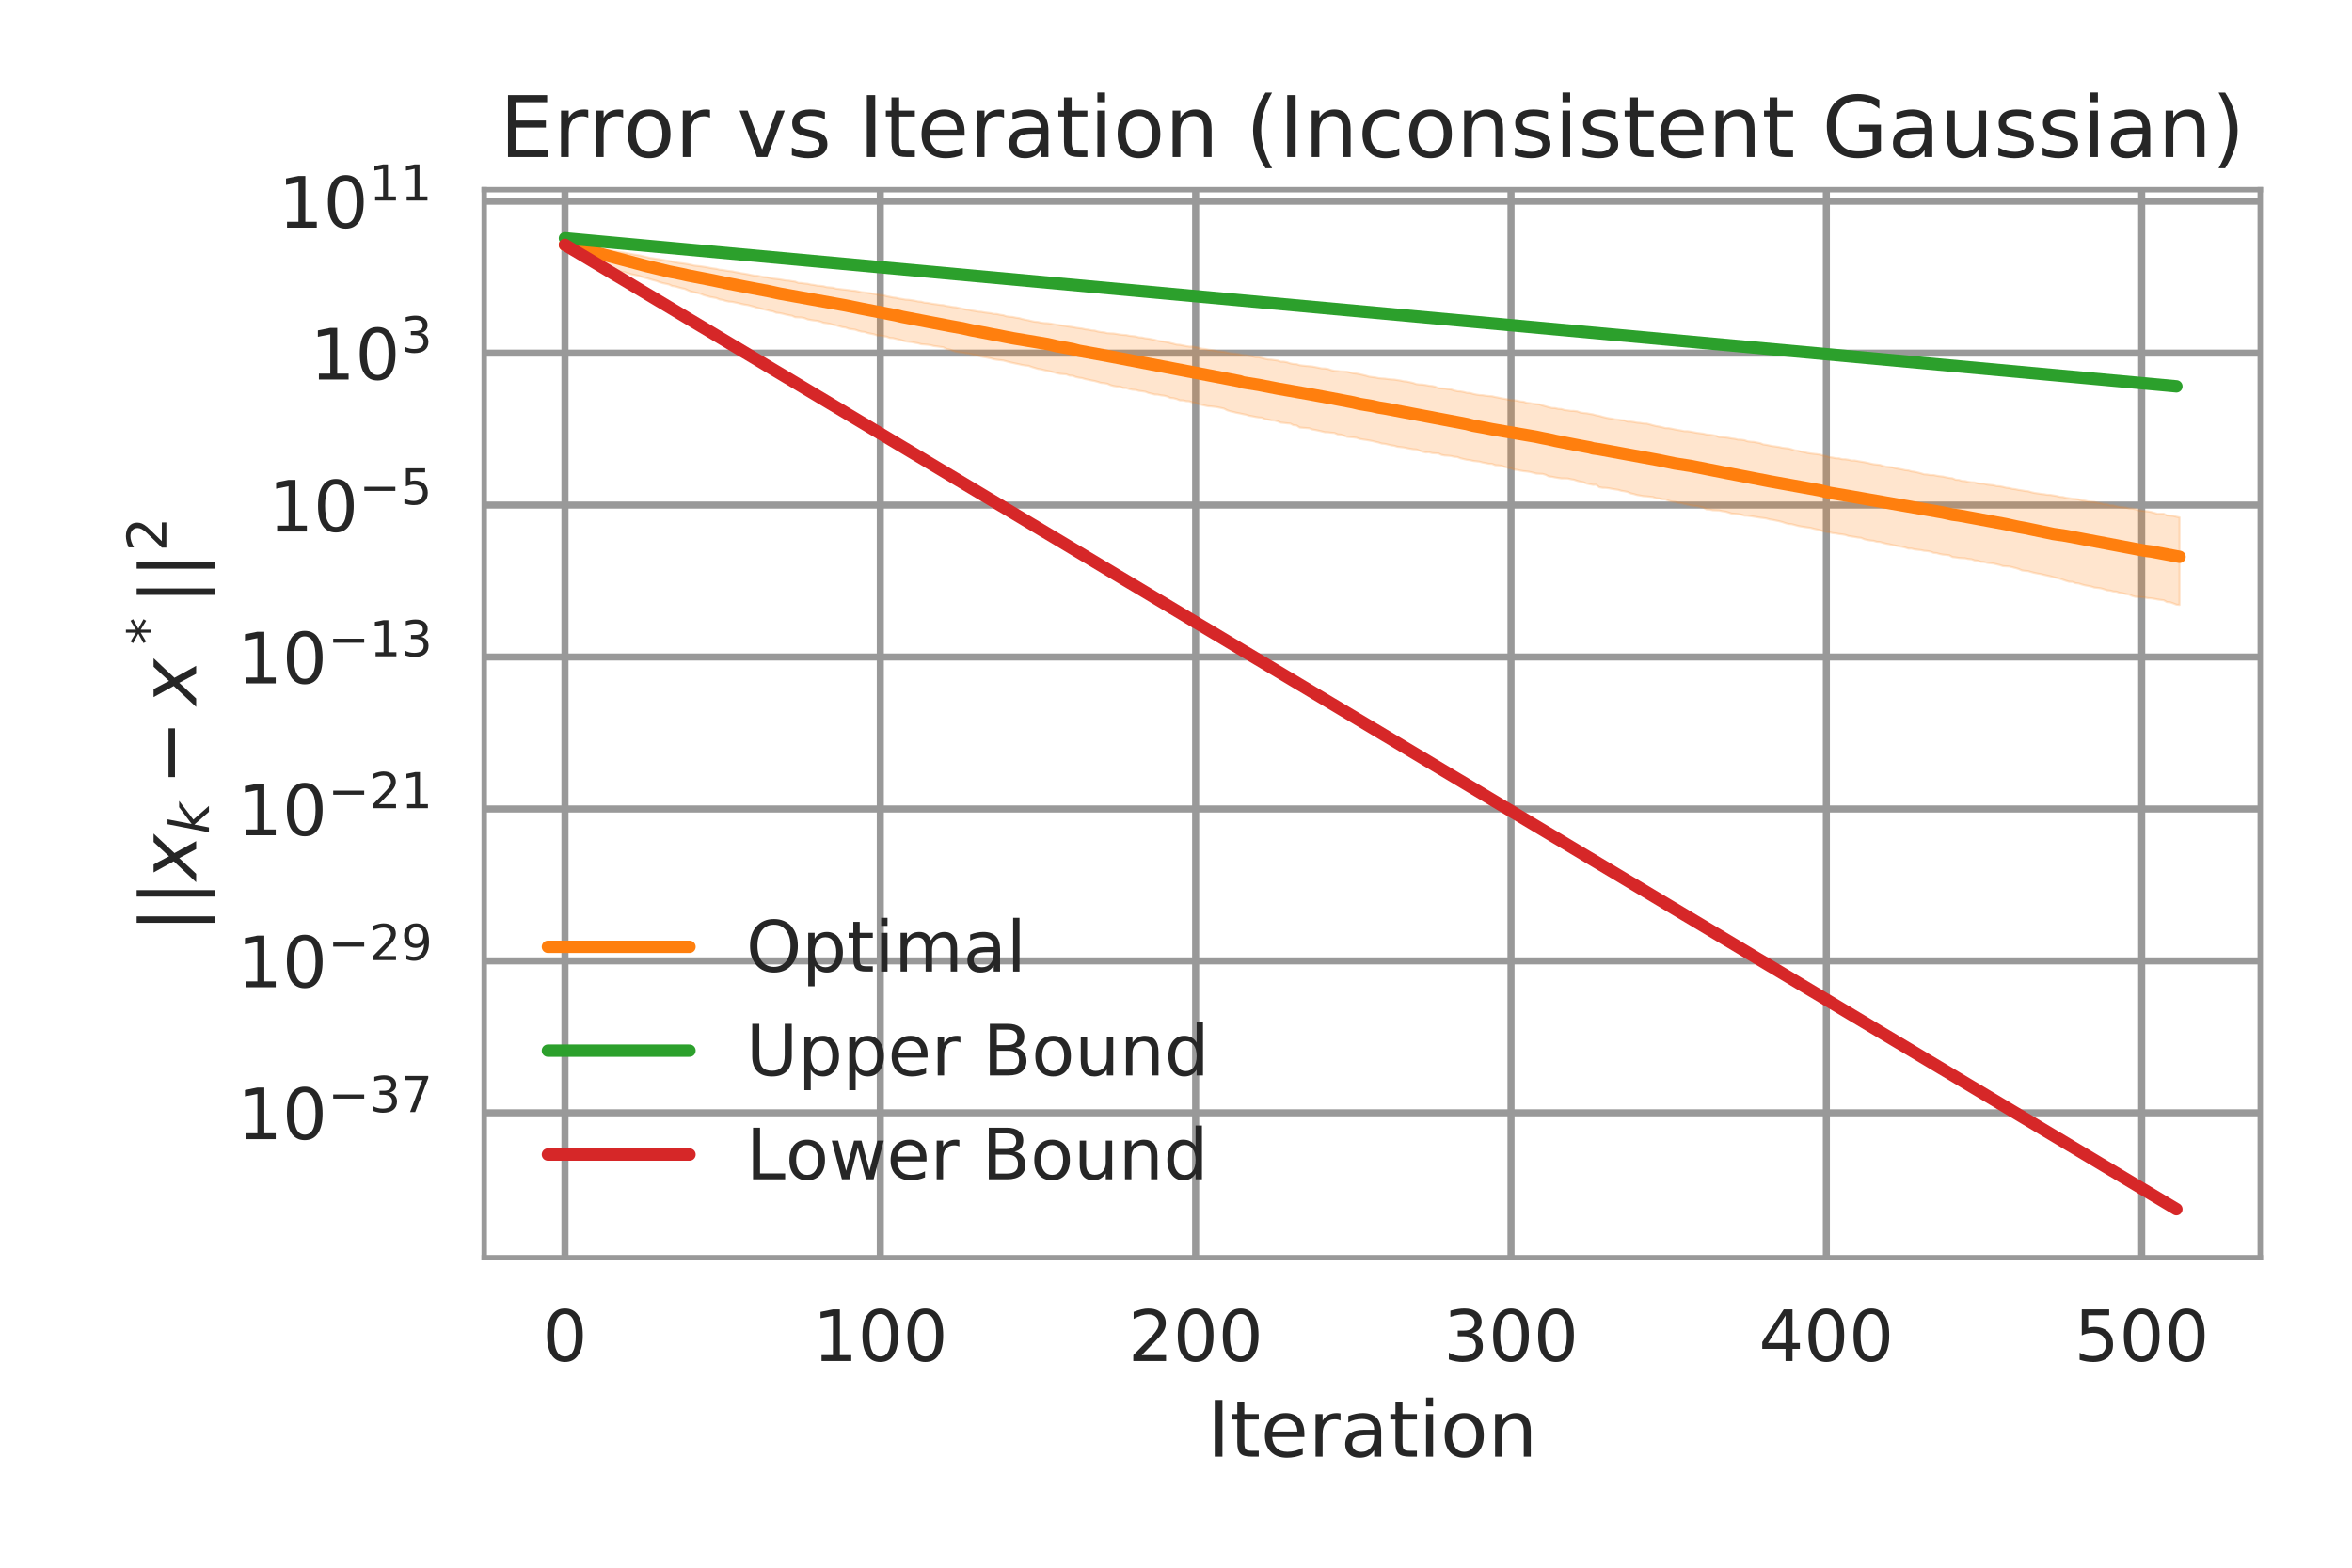 <?xml version="1.0" encoding="utf-8" standalone="no"?>
<!DOCTYPE svg PUBLIC "-//W3C//DTD SVG 1.1//EN"
  "http://www.w3.org/Graphics/SVG/1.1/DTD/svg11.dtd">
<!-- Created with matplotlib (http://matplotlib.org/) -->
<svg height="288pt" version="1.1" viewBox="0 0 432 288" width="432pt" xmlns="http://www.w3.org/2000/svg" xmlns:xlink="http://www.w3.org/1999/xlink">
 <defs>
  <style type="text/css">
*{stroke-linecap:butt;stroke-linejoin:round;}
  </style>
 </defs>
 <g id="figure_1">
  <g id="patch_1">
   <path d="M 0 288 
L 432 288 
L 432 0 
L 0 0 
z
" style="fill:none;"/>
  </g>
  <g id="axes_1">
   <g id="patch_2">
    <path d="M 88.939 231.052 
L 415.152 231.052 
L 415.152 34.848 
L 88.939 34.848 
z
" style="fill:none;"/>
   </g>
   <g id="matplotlib.axis_1">
    <g id="xtick_1">
     <g id="line2d_1">
      <path clip-path="url(#p5f7fbc802a)" d="M 103.767 231.052 
L 103.767 34.848 
" style="fill:none;stroke:#999999;stroke-linecap:round;stroke-width:1.3;"/>
     </g>
     <g id="line2d_2"/>
     <g id="text_1">
      <!-- 0 -->
      <defs>
       <path d="M 31.781 66.406 
Q 24.172 66.406 20.328 58.906 
Q 16.5 51.422 16.5 36.375 
Q 16.5 21.391 20.328 13.891 
Q 24.172 6.391 31.781 6.391 
Q 39.453 6.391 43.281 13.891 
Q 47.125 21.391 47.125 36.375 
Q 47.125 51.422 43.281 58.906 
Q 39.453 66.406 31.781 66.406 
z
M 31.781 74.219 
Q 44.047 74.219 50.516 64.516 
Q 56.984 54.828 56.984 36.375 
Q 56.984 17.969 50.516 8.266 
Q 44.047 -1.422 31.781 -1.422 
Q 19.531 -1.422 13.062 8.266 
Q 6.594 17.969 6.594 36.375 
Q 6.594 54.828 13.062 64.516 
Q 19.531 74.219 31.781 74.219 
z
" id="DejaVuSans-30"/>
      </defs>
      <g style="fill:#262626;" transform="translate(99.632 250.03)scale(0.13 -0.13)">
       <use xlink:href="#DejaVuSans-30"/>
      </g>
     </g>
    </g>
    <g id="xtick_2">
     <g id="line2d_3">
      <path clip-path="url(#p5f7fbc802a)" d="M 161.689 231.052 
L 161.689 34.848 
" style="fill:none;stroke:#999999;stroke-linecap:round;stroke-width:1.3;"/>
     </g>
     <g id="line2d_4"/>
     <g id="text_2">
      <!-- 100 -->
      <defs>
       <path d="M 12.406 8.297 
L 28.516 8.297 
L 28.516 63.922 
L 10.984 60.406 
L 10.984 69.391 
L 28.422 72.906 
L 38.281 72.906 
L 38.281 8.297 
L 54.391 8.297 
L 54.391 0 
L 12.406 0 
z
" id="DejaVuSans-31"/>
      </defs>
      <g style="fill:#262626;" transform="translate(149.282 250.03)scale(0.13 -0.13)">
       <use xlink:href="#DejaVuSans-31"/>
       <use x="63.623" xlink:href="#DejaVuSans-30"/>
       <use x="127.246" xlink:href="#DejaVuSans-30"/>
      </g>
     </g>
    </g>
    <g id="xtick_3">
     <g id="line2d_5">
      <path clip-path="url(#p5f7fbc802a)" d="M 219.61 231.052 
L 219.61 34.848 
" style="fill:none;stroke:#999999;stroke-linecap:round;stroke-width:1.3;"/>
     </g>
     <g id="line2d_6"/>
     <g id="text_3">
      <!-- 200 -->
      <defs>
       <path d="M 19.188 8.297 
L 53.609 8.297 
L 53.609 0 
L 7.328 0 
L 7.328 8.297 
Q 12.938 14.109 22.625 23.891 
Q 32.328 33.688 34.812 36.531 
Q 39.547 41.844 41.422 45.531 
Q 43.312 49.219 43.312 52.781 
Q 43.312 58.594 39.234 62.25 
Q 35.156 65.922 28.609 65.922 
Q 23.969 65.922 18.812 64.312 
Q 13.672 62.703 7.812 59.422 
L 7.812 69.391 
Q 13.766 71.781 18.938 73 
Q 24.125 74.219 28.422 74.219 
Q 39.75 74.219 46.484 68.547 
Q 53.219 62.891 53.219 53.422 
Q 53.219 48.922 51.531 44.891 
Q 49.859 40.875 45.406 35.406 
Q 44.188 33.984 37.641 27.219 
Q 31.109 20.453 19.188 8.297 
z
" id="DejaVuSans-32"/>
      </defs>
      <g style="fill:#262626;" transform="translate(207.203 250.03)scale(0.13 -0.13)">
       <use xlink:href="#DejaVuSans-32"/>
       <use x="63.623" xlink:href="#DejaVuSans-30"/>
       <use x="127.246" xlink:href="#DejaVuSans-30"/>
      </g>
     </g>
    </g>
    <g id="xtick_4">
     <g id="line2d_7">
      <path clip-path="url(#p5f7fbc802a)" d="M 277.531 231.052 
L 277.531 34.848 
" style="fill:none;stroke:#999999;stroke-linecap:round;stroke-width:1.3;"/>
     </g>
     <g id="line2d_8"/>
     <g id="text_4">
      <!-- 300 -->
      <defs>
       <path d="M 40.578 39.312 
Q 47.656 37.797 51.625 33 
Q 55.609 28.219 55.609 21.188 
Q 55.609 10.406 48.188 4.484 
Q 40.766 -1.422 27.094 -1.422 
Q 22.516 -1.422 17.656 -0.516 
Q 12.797 0.391 7.625 2.203 
L 7.625 11.719 
Q 11.719 9.328 16.594 8.109 
Q 21.484 6.891 26.812 6.891 
Q 36.078 6.891 40.938 10.547 
Q 45.797 14.203 45.797 21.188 
Q 45.797 27.641 41.281 31.266 
Q 36.766 34.906 28.719 34.906 
L 20.219 34.906 
L 20.219 43.016 
L 29.109 43.016 
Q 36.375 43.016 40.234 45.922 
Q 44.094 48.828 44.094 54.297 
Q 44.094 59.906 40.109 62.906 
Q 36.141 65.922 28.719 65.922 
Q 24.656 65.922 20.016 65.031 
Q 15.375 64.156 9.812 62.312 
L 9.812 71.094 
Q 15.438 72.656 20.344 73.438 
Q 25.25 74.219 29.594 74.219 
Q 40.828 74.219 47.359 69.109 
Q 53.906 64.016 53.906 55.328 
Q 53.906 49.266 50.438 45.094 
Q 46.969 40.922 40.578 39.312 
z
" id="DejaVuSans-33"/>
      </defs>
      <g style="fill:#262626;" transform="translate(265.124 250.03)scale(0.13 -0.13)">
       <use xlink:href="#DejaVuSans-33"/>
       <use x="63.623" xlink:href="#DejaVuSans-30"/>
       <use x="127.246" xlink:href="#DejaVuSans-30"/>
      </g>
     </g>
    </g>
    <g id="xtick_5">
     <g id="line2d_9">
      <path clip-path="url(#p5f7fbc802a)" d="M 335.452 231.052 
L 335.452 34.848 
" style="fill:none;stroke:#999999;stroke-linecap:round;stroke-width:1.3;"/>
     </g>
     <g id="line2d_10"/>
     <g id="text_5">
      <!-- 400 -->
      <defs>
       <path d="M 37.797 64.312 
L 12.891 25.391 
L 37.797 25.391 
z
M 35.203 72.906 
L 47.609 72.906 
L 47.609 25.391 
L 58.016 25.391 
L 58.016 17.188 
L 47.609 17.188 
L 47.609 0 
L 37.797 0 
L 37.797 17.188 
L 4.891 17.188 
L 4.891 26.703 
z
" id="DejaVuSans-34"/>
      </defs>
      <g style="fill:#262626;" transform="translate(323.045 250.03)scale(0.13 -0.13)">
       <use xlink:href="#DejaVuSans-34"/>
       <use x="63.623" xlink:href="#DejaVuSans-30"/>
       <use x="127.246" xlink:href="#DejaVuSans-30"/>
      </g>
     </g>
    </g>
    <g id="xtick_6">
     <g id="line2d_11">
      <path clip-path="url(#p5f7fbc802a)" d="M 393.374 231.052 
L 393.374 34.848 
" style="fill:none;stroke:#999999;stroke-linecap:round;stroke-width:1.3;"/>
     </g>
     <g id="line2d_12"/>
     <g id="text_6">
      <!-- 500 -->
      <defs>
       <path d="M 10.797 72.906 
L 49.516 72.906 
L 49.516 64.594 
L 19.828 64.594 
L 19.828 46.734 
Q 21.969 47.469 24.109 47.828 
Q 26.266 48.188 28.422 48.188 
Q 40.625 48.188 47.75 41.5 
Q 54.891 34.812 54.891 23.391 
Q 54.891 11.625 47.562 5.094 
Q 40.234 -1.422 26.906 -1.422 
Q 22.312 -1.422 17.547 -0.641 
Q 12.797 0.141 7.719 1.703 
L 7.719 11.625 
Q 12.109 9.234 16.797 8.062 
Q 21.484 6.891 26.703 6.891 
Q 35.156 6.891 40.078 11.328 
Q 45.016 15.766 45.016 23.391 
Q 45.016 31 40.078 35.438 
Q 35.156 39.891 26.703 39.891 
Q 22.75 39.891 18.812 39.016 
Q 14.891 38.141 10.797 36.281 
z
" id="DejaVuSans-35"/>
      </defs>
      <g style="fill:#262626;" transform="translate(380.967 250.03)scale(0.13 -0.13)">
       <use xlink:href="#DejaVuSans-35"/>
       <use x="63.623" xlink:href="#DejaVuSans-30"/>
       <use x="127.246" xlink:href="#DejaVuSans-30"/>
      </g>
     </g>
    </g>
    <g id="text_7">
     <!-- Iteration -->
     <defs>
      <path d="M 9.812 72.906 
L 19.672 72.906 
L 19.672 0 
L 9.812 0 
z
" id="DejaVuSans-49"/>
      <path d="M 18.312 70.219 
L 18.312 54.688 
L 36.812 54.688 
L 36.812 47.703 
L 18.312 47.703 
L 18.312 18.016 
Q 18.312 11.328 20.141 9.422 
Q 21.969 7.516 27.594 7.516 
L 36.812 7.516 
L 36.812 0 
L 27.594 0 
Q 17.188 0 13.234 3.875 
Q 9.281 7.766 9.281 18.016 
L 9.281 47.703 
L 2.688 47.703 
L 2.688 54.688 
L 9.281 54.688 
L 9.281 70.219 
z
" id="DejaVuSans-74"/>
      <path d="M 56.203 29.594 
L 56.203 25.203 
L 14.891 25.203 
Q 15.484 15.922 20.484 11.062 
Q 25.484 6.203 34.422 6.203 
Q 39.594 6.203 44.453 7.469 
Q 49.312 8.734 54.109 11.281 
L 54.109 2.781 
Q 49.266 0.734 44.188 -0.344 
Q 39.109 -1.422 33.891 -1.422 
Q 20.797 -1.422 13.156 6.188 
Q 5.516 13.812 5.516 26.812 
Q 5.516 40.234 12.766 48.109 
Q 20.016 56 32.328 56 
Q 43.359 56 49.781 48.891 
Q 56.203 41.797 56.203 29.594 
z
M 47.219 32.234 
Q 47.125 39.594 43.094 43.984 
Q 39.062 48.391 32.422 48.391 
Q 24.906 48.391 20.391 44.141 
Q 15.875 39.891 15.188 32.172 
z
" id="DejaVuSans-65"/>
      <path d="M 41.109 46.297 
Q 39.594 47.172 37.812 47.578 
Q 36.031 48 33.891 48 
Q 26.266 48 22.188 43.047 
Q 18.109 38.094 18.109 28.812 
L 18.109 0 
L 9.078 0 
L 9.078 54.688 
L 18.109 54.688 
L 18.109 46.188 
Q 20.953 51.172 25.484 53.578 
Q 30.031 56 36.531 56 
Q 37.453 56 38.578 55.875 
Q 39.703 55.766 41.062 55.516 
z
" id="DejaVuSans-72"/>
      <path d="M 34.281 27.484 
Q 23.391 27.484 19.188 25 
Q 14.984 22.516 14.984 16.5 
Q 14.984 11.719 18.141 8.906 
Q 21.297 6.109 26.703 6.109 
Q 34.188 6.109 38.703 11.406 
Q 43.219 16.703 43.219 25.484 
L 43.219 27.484 
z
M 52.203 31.203 
L 52.203 0 
L 43.219 0 
L 43.219 8.297 
Q 40.141 3.328 35.547 0.953 
Q 30.953 -1.422 24.312 -1.422 
Q 15.922 -1.422 10.953 3.297 
Q 6 8.016 6 15.922 
Q 6 25.141 12.172 29.828 
Q 18.359 34.516 30.609 34.516 
L 43.219 34.516 
L 43.219 35.406 
Q 43.219 41.609 39.141 45 
Q 35.062 48.391 27.688 48.391 
Q 23 48.391 18.547 47.266 
Q 14.109 46.141 10.016 43.891 
L 10.016 52.203 
Q 14.938 54.109 19.578 55.047 
Q 24.219 56 28.609 56 
Q 40.484 56 46.344 49.844 
Q 52.203 43.703 52.203 31.203 
z
" id="DejaVuSans-61"/>
      <path d="M 9.422 54.688 
L 18.406 54.688 
L 18.406 0 
L 9.422 0 
z
M 9.422 75.984 
L 18.406 75.984 
L 18.406 64.594 
L 9.422 64.594 
z
" id="DejaVuSans-69"/>
      <path d="M 30.609 48.391 
Q 23.391 48.391 19.188 42.75 
Q 14.984 37.109 14.984 27.297 
Q 14.984 17.484 19.156 11.844 
Q 23.344 6.203 30.609 6.203 
Q 37.797 6.203 41.984 11.859 
Q 46.188 17.531 46.188 27.297 
Q 46.188 37.016 41.984 42.703 
Q 37.797 48.391 30.609 48.391 
z
M 30.609 56 
Q 42.328 56 49.016 48.375 
Q 55.719 40.766 55.719 27.297 
Q 55.719 13.875 49.016 6.219 
Q 42.328 -1.422 30.609 -1.422 
Q 18.844 -1.422 12.172 6.219 
Q 5.516 13.875 5.516 27.297 
Q 5.516 40.766 12.172 48.375 
Q 18.844 56 30.609 56 
z
" id="DejaVuSans-6f"/>
      <path d="M 54.891 33.016 
L 54.891 0 
L 45.906 0 
L 45.906 32.719 
Q 45.906 40.484 42.875 44.328 
Q 39.844 48.188 33.797 48.188 
Q 26.516 48.188 22.312 43.547 
Q 18.109 38.922 18.109 30.906 
L 18.109 0 
L 9.078 0 
L 9.078 54.688 
L 18.109 54.688 
L 18.109 46.188 
Q 21.344 51.125 25.703 53.562 
Q 30.078 56 35.797 56 
Q 45.219 56 50.047 50.172 
Q 54.891 44.344 54.891 33.016 
z
" id="DejaVuSans-6e"/>
     </defs>
     <g style="fill:#262626;" transform="translate(221.717 267.599)scale(0.143 -0.143)">
      <use xlink:href="#DejaVuSans-49"/>
      <use x="29.492" xlink:href="#DejaVuSans-74"/>
      <use x="68.701" xlink:href="#DejaVuSans-65"/>
      <use x="130.225" xlink:href="#DejaVuSans-72"/>
      <use x="171.338" xlink:href="#DejaVuSans-61"/>
      <use x="232.617" xlink:href="#DejaVuSans-74"/>
      <use x="271.826" xlink:href="#DejaVuSans-69"/>
      <use x="299.609" xlink:href="#DejaVuSans-6f"/>
      <use x="360.791" xlink:href="#DejaVuSans-6e"/>
     </g>
    </g>
   </g>
   <g id="matplotlib.axis_2">
    <g id="ytick_1">
     <g id="line2d_13">
      <path clip-path="url(#p5f7fbc802a)" d="M 88.939 204.433 
L 415.152 204.433 
" style="fill:none;stroke:#999999;stroke-linecap:round;stroke-width:1.3;"/>
     </g>
     <g id="line2d_14"/>
     <g id="text_8">
      <!-- $\mathdefault{10^{-37}}$ -->
      <defs>
       <path d="M 10.594 35.5 
L 73.188 35.5 
L 73.188 27.203 
L 10.594 27.203 
z
" id="DejaVuSans-2212"/>
       <path d="M 8.203 72.906 
L 55.078 72.906 
L 55.078 68.703 
L 28.609 0 
L 18.312 0 
L 43.219 64.594 
L 8.203 64.594 
z
" id="DejaVuSans-37"/>
      </defs>
      <g style="fill:#262626;" transform="translate(43.569 209.372)scale(0.13 -0.13)">
       <use transform="translate(0 0.766)" xlink:href="#DejaVuSans-31"/>
       <use transform="translate(63.623 0.766)" xlink:href="#DejaVuSans-30"/>
       <use transform="translate(128.203 39.047)scale(0.7)" xlink:href="#DejaVuSans-2212"/>
       <use transform="translate(186.855 39.047)scale(0.7)" xlink:href="#DejaVuSans-33"/>
       <use transform="translate(231.392 39.047)scale(0.7)" xlink:href="#DejaVuSans-37"/>
      </g>
     </g>
    </g>
    <g id="ytick_2">
     <g id="line2d_15">
      <path clip-path="url(#p5f7fbc802a)" d="M 88.939 176.522 
L 415.152 176.522 
" style="fill:none;stroke:#999999;stroke-linecap:round;stroke-width:1.3;"/>
     </g>
     <g id="line2d_16"/>
     <g id="text_9">
      <!-- $\mathdefault{10^{-29}}$ -->
      <defs>
       <path d="M 10.984 1.516 
L 10.984 10.5 
Q 14.703 8.734 18.5 7.812 
Q 22.312 6.891 25.984 6.891 
Q 35.75 6.891 40.891 13.453 
Q 46.047 20.016 46.781 33.406 
Q 43.953 29.203 39.594 26.953 
Q 35.25 24.703 29.984 24.703 
Q 19.047 24.703 12.672 31.312 
Q 6.297 37.938 6.297 49.422 
Q 6.297 60.641 12.938 67.422 
Q 19.578 74.219 30.609 74.219 
Q 43.266 74.219 49.922 64.516 
Q 56.594 54.828 56.594 36.375 
Q 56.594 19.141 48.406 8.859 
Q 40.234 -1.422 26.422 -1.422 
Q 22.703 -1.422 18.891 -0.688 
Q 15.094 0.047 10.984 1.516 
z
M 30.609 32.422 
Q 37.25 32.422 41.125 36.953 
Q 45.016 41.5 45.016 49.422 
Q 45.016 57.281 41.125 61.844 
Q 37.25 66.406 30.609 66.406 
Q 23.969 66.406 20.094 61.844 
Q 16.219 57.281 16.219 49.422 
Q 16.219 41.5 20.094 36.953 
Q 23.969 32.422 30.609 32.422 
z
" id="DejaVuSans-39"/>
      </defs>
      <g style="fill:#262626;" transform="translate(43.569 181.461)scale(0.13 -0.13)">
       <use transform="translate(0 0.766)" xlink:href="#DejaVuSans-31"/>
       <use transform="translate(63.623 0.766)" xlink:href="#DejaVuSans-30"/>
       <use transform="translate(128.203 39.047)scale(0.7)" xlink:href="#DejaVuSans-2212"/>
       <use transform="translate(186.855 39.047)scale(0.7)" xlink:href="#DejaVuSans-32"/>
       <use transform="translate(231.381 39.047)scale(0.7)" xlink:href="#DejaVuSans-39"/>
      </g>
     </g>
    </g>
    <g id="ytick_3">
     <g id="line2d_17">
      <path clip-path="url(#p5f7fbc802a)" d="M 88.939 148.611 
L 415.152 148.611 
" style="fill:none;stroke:#999999;stroke-linecap:round;stroke-width:1.3;"/>
     </g>
     <g id="line2d_18"/>
     <g id="text_10">
      <!-- $\mathdefault{10^{-21}}$ -->
      <g style="fill:#262626;" transform="translate(43.569 153.55)scale(0.13 -0.13)">
       <use transform="translate(0 0.766)" xlink:href="#DejaVuSans-31"/>
       <use transform="translate(63.623 0.766)" xlink:href="#DejaVuSans-30"/>
       <use transform="translate(128.203 39.047)scale(0.7)" xlink:href="#DejaVuSans-2212"/>
       <use transform="translate(186.855 39.047)scale(0.7)" xlink:href="#DejaVuSans-32"/>
       <use transform="translate(231.392 39.047)scale(0.7)" xlink:href="#DejaVuSans-31"/>
      </g>
     </g>
    </g>
    <g id="ytick_4">
     <g id="line2d_19">
      <path clip-path="url(#p5f7fbc802a)" d="M 88.939 120.7 
L 415.152 120.7 
" style="fill:none;stroke:#999999;stroke-linecap:round;stroke-width:1.3;"/>
     </g>
     <g id="line2d_20"/>
     <g id="text_11">
      <!-- $\mathdefault{10^{-13}}$ -->
      <g style="fill:#262626;" transform="translate(43.569 125.639)scale(0.13 -0.13)">
       <use transform="translate(0 0.766)" xlink:href="#DejaVuSans-31"/>
       <use transform="translate(63.623 0.766)" xlink:href="#DejaVuSans-30"/>
       <use transform="translate(128.203 39.047)scale(0.7)" xlink:href="#DejaVuSans-2212"/>
       <use transform="translate(186.855 39.047)scale(0.7)" xlink:href="#DejaVuSans-31"/>
       <use transform="translate(231.392 39.047)scale(0.7)" xlink:href="#DejaVuSans-33"/>
      </g>
     </g>
    </g>
    <g id="ytick_5">
     <g id="line2d_21">
      <path clip-path="url(#p5f7fbc802a)" d="M 88.939 92.789 
L 415.152 92.789 
" style="fill:none;stroke:#999999;stroke-linecap:round;stroke-width:1.3;"/>
     </g>
     <g id="line2d_22"/>
     <g id="text_12">
      <!-- $\mathdefault{10^{-5}}$ -->
      <g style="fill:#262626;" transform="translate(49.289 97.727)scale(0.13 -0.13)">
       <use transform="translate(0 0.684)" xlink:href="#DejaVuSans-31"/>
       <use transform="translate(63.623 0.684)" xlink:href="#DejaVuSans-30"/>
       <use transform="translate(128.203 38.966)scale(0.7)" xlink:href="#DejaVuSans-2212"/>
       <use transform="translate(186.855 38.966)scale(0.7)" xlink:href="#DejaVuSans-35"/>
      </g>
     </g>
    </g>
    <g id="ytick_6">
     <g id="line2d_23">
      <path clip-path="url(#p5f7fbc802a)" d="M 88.939 64.877 
L 415.152 64.877 
" style="fill:none;stroke:#999999;stroke-linecap:round;stroke-width:1.3;"/>
     </g>
     <g id="line2d_24"/>
     <g id="text_13">
      <!-- $\mathdefault{10^{3}}$ -->
      <g style="fill:#262626;" transform="translate(56.959 69.816)scale(0.13 -0.13)">
       <use transform="translate(0 0.766)" xlink:href="#DejaVuSans-31"/>
       <use transform="translate(63.623 0.766)" xlink:href="#DejaVuSans-30"/>
       <use transform="translate(128.203 39.047)scale(0.7)" xlink:href="#DejaVuSans-33"/>
      </g>
     </g>
    </g>
    <g id="ytick_7">
     <g id="line2d_25">
      <path clip-path="url(#p5f7fbc802a)" d="M 88.939 36.966 
L 415.152 36.966 
" style="fill:none;stroke:#999999;stroke-linecap:round;stroke-width:1.3;"/>
     </g>
     <g id="line2d_26"/>
     <g id="text_14">
      <!-- $\mathdefault{10^{11}}$ -->
      <g style="fill:#262626;" transform="translate(51.109 41.905)scale(0.13 -0.13)">
       <use transform="translate(0 0.684)" xlink:href="#DejaVuSans-31"/>
       <use transform="translate(63.623 0.684)" xlink:href="#DejaVuSans-30"/>
       <use transform="translate(128.203 38.966)scale(0.7)" xlink:href="#DejaVuSans-31"/>
       <use transform="translate(172.739 38.966)scale(0.7)" xlink:href="#DejaVuSans-31"/>
      </g>
     </g>
    </g>
    <g id="text_15">
     <!-- $\|\| x_k - x^* \|\|^2$ -->
     <defs>
      <path d="M 21 76.422 
L 21 -23.578 
L 12.703 -23.578 
L 12.703 76.422 
z
" id="DejaVuSans-7c"/>
      <path d="M 60.016 54.688 
L 34.906 27.875 
L 50.297 0 
L 39.984 0 
L 28.422 21.688 
L 8.297 0 
L -2.594 0 
L 24.312 28.812 
L 10.016 54.688 
L 20.312 54.688 
L 30.812 34.906 
L 49.125 54.688 
z
" id="DejaVuSans-Oblique-78"/>
      <path d="M 18.312 75.984 
L 27.297 75.984 
L 18.703 31.688 
L 49.516 54.688 
L 61.188 54.688 
L 26.812 28.516 
L 51.906 0 
L 41.016 0 
L 17.672 26.703 
L 12.5 0 
L 3.516 0 
z
" id="DejaVuSans-Oblique-6b"/>
      <path d="M 47.016 60.891 
L 29.5 51.422 
L 47.016 41.891 
L 44.188 37.109 
L 27.781 47.016 
L 27.781 28.609 
L 22.219 28.609 
L 22.219 47.016 
L 5.812 37.109 
L 2.984 41.891 
L 20.516 51.422 
L 2.984 60.891 
L 5.812 65.719 
L 22.219 55.812 
L 22.219 74.219 
L 27.781 74.219 
L 27.781 55.812 
L 44.188 65.719 
z
" id="DejaVuSans-2a"/>
     </defs>
     <g style="fill:#262626;" transform="translate(36.137 171.345)rotate(-90)scale(0.143 -0.143)">
      <use transform="translate(0 0.766)" xlink:href="#DejaVuSans-7c"/>
      <use transform="translate(33.691 0.766)" xlink:href="#DejaVuSans-7c"/>
      <use transform="translate(67.383 0.766)" xlink:href="#DejaVuSans-Oblique-78"/>
      <use transform="translate(126.562 -15.641)scale(0.7)" xlink:href="#DejaVuSans-Oblique-6b"/>
      <use transform="translate(189.316 0.766)" xlink:href="#DejaVuSans-2212"/>
      <use transform="translate(292.588 0.766)" xlink:href="#DejaVuSans-Oblique-78"/>
      <use transform="translate(369.871 39.047)scale(0.7)" xlink:href="#DejaVuSans-2a"/>
      <use transform="translate(421.243 0.766)" xlink:href="#DejaVuSans-7c"/>
      <use transform="translate(454.935 0.766)" xlink:href="#DejaVuSans-7c"/>
      <use transform="translate(489.583 39.047)scale(0.7)" xlink:href="#DejaVuSans-32"/>
     </g>
    </g>
   </g>
   <g id="PolyCollection_1">
    <defs>
     <path d="M 103.767 -243.019 
L 103.767 -243.019 
L 104.347 -243.037 
L 104.926 -243.012 
L 105.505 -242.963 
L 106.084 -242.916 
L 106.663 -242.836 
L 107.243 -242.785 
L 107.822 -242.697 
L 108.401 -242.597 
L 108.98 -242.522 
L 109.559 -242.417 
L 110.139 -242.368 
L 110.718 -242.235 
L 111.297 -242.106 
L 111.876 -242.036 
L 112.456 -241.926 
L 113.035 -241.809 
L 113.614 -241.737 
L 114.193 -241.646 
L 114.772 -241.547 
L 115.352 -241.445 
L 115.931 -241.337 
L 116.51 -241.229 
L 117.089 -241.147 
L 117.668 -241.045 
L 118.248 -240.891 
L 118.827 -240.756 
L 119.406 -240.618 
L 119.985 -240.538 
L 120.564 -240.438 
L 121.144 -240.364 
L 121.723 -240.254 
L 122.302 -240.147 
L 122.881 -240.064 
L 123.461 -239.942 
L 124.04 -239.815 
L 124.619 -239.71 
L 125.198 -239.639 
L 125.777 -239.556 
L 126.357 -239.465 
L 126.936 -239.345 
L 127.515 -239.205 
L 128.094 -239.143 
L 128.673 -239.082 
L 129.253 -238.993 
L 129.832 -238.901 
L 130.411 -238.784 
L 130.99 -238.689 
L 131.57 -238.609 
L 132.149 -238.45 
L 132.728 -238.4 
L 133.307 -238.298 
L 133.886 -238.21 
L 134.466 -238.15 
L 135.045 -238.018 
L 135.624 -237.924 
L 136.203 -237.799 
L 136.782 -237.721 
L 137.362 -237.61 
L 137.941 -237.487 
L 138.52 -237.377 
L 139.099 -237.35 
L 139.679 -237.227 
L 140.258 -237.112 
L 140.837 -237.07 
L 141.416 -236.955 
L 141.995 -236.814 
L 142.575 -236.754 
L 143.154 -236.688 
L 143.733 -236.589 
L 144.312 -236.479 
L 144.891 -236.444 
L 145.471 -236.344 
L 146.05 -236.267 
L 146.629 -236.032 
L 147.208 -236.005 
L 147.787 -235.911 
L 148.367 -235.86 
L 148.946 -235.716 
L 149.525 -235.649 
L 150.104 -235.524 
L 150.684 -235.482 
L 151.263 -235.408 
L 151.842 -235.255 
L 152.421 -235.201 
L 153 -235.146 
L 153.58 -234.974 
L 154.159 -234.911 
L 154.738 -234.838 
L 155.317 -234.779 
L 155.896 -234.709 
L 156.476 -234.624 
L 157.055 -234.58 
L 157.634 -234.466 
L 158.213 -234.33 
L 158.793 -234.271 
L 159.372 -234.197 
L 159.951 -234.114 
L 160.53 -234.005 
L 161.109 -233.909 
L 161.689 -233.802 
L 162.268 -233.759 
L 162.847 -233.59 
L 163.426 -233.474 
L 164.005 -233.356 
L 164.585 -233.29 
L 165.164 -233.148 
L 165.743 -233.064 
L 166.322 -232.955 
L 166.902 -232.923 
L 167.481 -232.84 
L 168.06 -232.744 
L 168.639 -232.618 
L 169.218 -232.571 
L 169.798 -232.397 
L 170.377 -232.362 
L 170.956 -232.244 
L 171.535 -232.155 
L 172.114 -232.077 
L 172.694 -231.986 
L 173.273 -231.941 
L 173.852 -231.793 
L 174.431 -231.711 
L 175.01 -231.605 
L 175.59 -231.546 
L 176.169 -231.421 
L 176.748 -231.306 
L 177.327 -231.153 
L 177.907 -231.09 
L 178.486 -230.957 
L 179.065 -230.872 
L 179.644 -230.755 
L 180.223 -230.716 
L 180.803 -230.608 
L 181.382 -230.532 
L 181.961 -230.466 
L 182.54 -230.331 
L 183.119 -230.311 
L 183.699 -230.168 
L 184.278 -230.093 
L 184.857 -229.89 
L 185.436 -229.816 
L 186.016 -229.77 
L 186.595 -229.64 
L 187.174 -229.567 
L 187.753 -229.4 
L 188.332 -229.269 
L 188.912 -229.16 
L 189.491 -229.018 
L 190.07 -228.903 
L 190.649 -228.858 
L 191.228 -228.727 
L 191.808 -228.654 
L 192.387 -228.628 
L 192.966 -228.556 
L 193.545 -228.447 
L 194.124 -228.355 
L 194.704 -228.252 
L 195.283 -228.176 
L 195.862 -228.089 
L 196.441 -227.991 
L 197.021 -227.914 
L 197.6 -227.798 
L 198.179 -227.718 
L 198.758 -227.641 
L 199.337 -227.506 
L 199.917 -227.438 
L 200.496 -227.316 
L 201.075 -227.266 
L 201.654 -227.098 
L 202.233 -226.998 
L 202.813 -226.943 
L 203.392 -226.798 
L 203.971 -226.761 
L 204.55 -226.734 
L 205.13 -226.647 
L 205.709 -226.542 
L 206.288 -226.486 
L 206.867 -226.452 
L 207.446 -226.321 
L 208.026 -226.264 
L 208.605 -226.197 
L 209.184 -226.036 
L 209.763 -225.998 
L 210.342 -225.862 
L 210.922 -225.803 
L 211.501 -225.696 
L 212.08 -225.575 
L 212.659 -225.421 
L 213.239 -225.308 
L 213.818 -225.25 
L 214.397 -225.143 
L 214.976 -224.992 
L 215.555 -224.851 
L 216.135 -224.693 
L 216.714 -224.652 
L 217.293 -224.536 
L 217.872 -224.418 
L 218.451 -224.331 
L 219.031 -224.324 
L 219.61 -224.244 
L 220.189 -224.108 
L 220.768 -223.934 
L 221.347 -223.881 
L 221.927 -223.761 
L 222.506 -223.694 
L 223.085 -223.609 
L 223.664 -223.467 
L 224.244 -223.419 
L 224.823 -223.355 
L 225.402 -223.225 
L 225.981 -223.099 
L 226.56 -223.06 
L 227.14 -222.976 
L 227.719 -222.895 
L 228.298 -222.765 
L 228.877 -222.738 
L 229.456 -222.634 
L 230.036 -222.538 
L 230.615 -222.387 
L 231.194 -222.377 
L 231.773 -222.244 
L 232.353 -222.08 
L 232.932 -221.963 
L 233.511 -221.925 
L 234.09 -221.844 
L 234.669 -221.76 
L 235.249 -221.557 
L 235.828 -221.545 
L 236.407 -221.437 
L 236.986 -221.237 
L 237.565 -221.124 
L 238.145 -221.094 
L 238.724 -220.903 
L 239.303 -220.831 
L 239.882 -220.771 
L 240.461 -220.72 
L 241.041 -220.664 
L 241.62 -220.557 
L 242.199 -220.446 
L 242.778 -220.321 
L 243.358 -220.302 
L 243.937 -220.212 
L 244.516 -220.003 
L 245.095 -219.878 
L 245.674 -219.834 
L 246.254 -219.764 
L 246.833 -219.745 
L 247.412 -219.705 
L 247.991 -219.566 
L 248.57 -219.422 
L 249.15 -219.362 
L 249.729 -219.251 
L 250.308 -219.124 
L 250.887 -218.984 
L 251.467 -218.807 
L 252.046 -218.729 
L 252.625 -218.66 
L 253.204 -218.538 
L 253.783 -218.48 
L 254.363 -218.443 
L 254.942 -218.361 
L 255.521 -218.301 
L 256.1 -218.265 
L 256.679 -218.175 
L 257.259 -218.081 
L 257.838 -217.954 
L 258.417 -217.899 
L 258.996 -217.773 
L 259.576 -217.64 
L 260.155 -217.434 
L 260.734 -217.37 
L 261.313 -217.344 
L 261.892 -217.258 
L 262.472 -217.147 
L 263.051 -217.087 
L 263.63 -216.963 
L 264.209 -216.696 
L 264.788 -216.641 
L 265.368 -216.616 
L 265.947 -216.51 
L 266.526 -216.459 
L 267.105 -216.263 
L 267.684 -216.129 
L 268.264 -216.086 
L 268.843 -215.983 
L 269.422 -215.825 
L 270.001 -215.802 
L 270.581 -215.633 
L 271.16 -215.51 
L 271.739 -215.418 
L 272.318 -215.392 
L 272.897 -215.297 
L 273.477 -215.239 
L 274.056 -215.201 
L 274.635 -215.061 
L 275.214 -214.958 
L 275.793 -214.831 
L 276.373 -214.734 
L 276.952 -214.625 
L 277.531 -214.504 
L 278.11 -214.481 
L 278.69 -214.396 
L 279.269 -214.256 
L 279.848 -214.206 
L 280.427 -214.006 
L 281.006 -213.945 
L 281.586 -213.842 
L 282.165 -213.763 
L 282.744 -213.719 
L 283.323 -213.512 
L 283.902 -213.351 
L 284.482 -213.188 
L 285.061 -213.043 
L 285.64 -213.024 
L 286.219 -212.886 
L 286.798 -212.851 
L 287.378 -212.672 
L 287.957 -212.603 
L 288.536 -212.515 
L 289.115 -212.503 
L 289.695 -212.431 
L 290.274 -212.22 
L 290.853 -212.133 
L 291.432 -212.078 
L 292.011 -211.97 
L 292.591 -211.873 
L 293.17 -211.709 
L 293.749 -211.606 
L 294.328 -211.437 
L 294.907 -211.293 
L 295.487 -211.175 
L 296.066 -211.094 
L 296.645 -210.963 
L 297.224 -210.915 
L 297.804 -210.812 
L 298.383 -210.767 
L 298.962 -210.554 
L 299.541 -210.544 
L 300.12 -210.464 
L 300.7 -210.347 
L 301.279 -210.305 
L 301.858 -210.201 
L 302.437 -210.182 
L 303.016 -210.037 
L 303.596 -209.871 
L 304.175 -209.729 
L 304.754 -209.636 
L 305.333 -209.499 
L 305.913 -209.353 
L 306.492 -209.337 
L 307.071 -209.233 
L 307.65 -209.106 
L 308.229 -209.002 
L 308.809 -208.907 
L 309.388 -208.793 
L 309.967 -208.787 
L 310.546 -208.706 
L 311.125 -208.592 
L 311.705 -208.49 
L 312.284 -208.411 
L 312.863 -208.335 
L 313.442 -208.191 
L 314.021 -208.146 
L 314.601 -208.06 
L 315.18 -207.959 
L 315.759 -207.725 
L 316.338 -207.701 
L 316.918 -207.647 
L 317.497 -207.566 
L 318.076 -207.452 
L 318.655 -207.379 
L 319.234 -207.235 
L 319.814 -207.219 
L 320.393 -207.14 
L 320.972 -206.927 
L 321.551 -206.851 
L 322.13 -206.81 
L 322.71 -206.697 
L 323.289 -206.592 
L 323.868 -206.354 
L 324.447 -206.275 
L 325.027 -206.15 
L 325.606 -206.042 
L 326.185 -205.969 
L 326.764 -205.884 
L 327.343 -205.746 
L 327.923 -205.674 
L 328.502 -205.614 
L 329.081 -205.456 
L 329.66 -205.265 
L 330.239 -205.195 
L 330.819 -205.036 
L 331.398 -204.937 
L 331.977 -204.783 
L 332.556 -204.697 
L 333.136 -204.619 
L 333.715 -204.561 
L 334.294 -204.474 
L 334.873 -204.308 
L 335.452 -204.213 
L 336.032 -204.011 
L 336.611 -203.935 
L 337.19 -203.81 
L 337.769 -203.795 
L 338.348 -203.639 
L 338.928 -203.622 
L 339.507 -203.538 
L 340.086 -203.4 
L 340.665 -203.395 
L 341.244 -203.293 
L 341.824 -203.19 
L 342.403 -203.097 
L 342.982 -202.987 
L 343.561 -202.839 
L 344.141 -202.719 
L 344.72 -202.653 
L 345.299 -202.595 
L 345.878 -202.399 
L 346.457 -202.259 
L 347.037 -202.203 
L 347.616 -202.124 
L 348.195 -201.966 
L 348.774 -201.862 
L 349.353 -201.758 
L 349.933 -201.63 
L 350.512 -201.569 
L 351.091 -201.402 
L 351.67 -201.319 
L 352.25 -201.191 
L 352.829 -201.045 
L 353.408 -200.863 
L 353.987 -200.826 
L 354.566 -200.721 
L 355.146 -200.723 
L 355.725 -200.598 
L 356.304 -200.51 
L 356.883 -200.443 
L 357.462 -200.311 
L 358.042 -200.208 
L 358.621 -200.138 
L 359.2 -199.874 
L 359.779 -199.836 
L 360.358 -199.66 
L 360.938 -199.621 
L 361.517 -199.482 
L 362.096 -199.402 
L 362.675 -199.378 
L 363.255 -199.203 
L 363.834 -199.152 
L 364.413 -199.137 
L 364.992 -198.977 
L 365.571 -198.909 
L 366.151 -198.851 
L 366.73 -198.695 
L 367.309 -198.662 
L 367.888 -198.546 
L 368.467 -198.395 
L 369.047 -198.337 
L 369.626 -198.186 
L 370.205 -198.117 
L 370.784 -197.989 
L 371.364 -197.906 
L 371.943 -197.801 
L 372.522 -197.747 
L 373.101 -197.575 
L 373.68 -197.442 
L 374.26 -197.36 
L 374.839 -197.272 
L 375.418 -197.207 
L 375.997 -197.105 
L 376.576 -197.084 
L 377.156 -196.986 
L 377.735 -196.891 
L 378.314 -196.74 
L 378.893 -196.692 
L 379.473 -196.554 
L 380.052 -196.474 
L 380.631 -196.386 
L 381.21 -196.342 
L 381.789 -196.251 
L 382.369 -196.096 
L 382.948 -196.014 
L 383.527 -195.887 
L 384.106 -195.817 
L 384.685 -195.772 
L 385.265 -195.624 
L 385.844 -195.534 
L 386.423 -195.392 
L 387.002 -195.339 
L 387.581 -195.141 
L 388.161 -195.131 
L 388.74 -194.965 
L 389.319 -194.873 
L 389.898 -194.802 
L 390.478 -194.745 
L 391.057 -194.589 
L 391.636 -194.562 
L 392.215 -194.463 
L 392.794 -194.284 
L 393.374 -194.2 
L 393.953 -194.113 
L 394.532 -194.062 
L 395.111 -193.95 
L 395.69 -193.787 
L 396.27 -193.612 
L 396.849 -193.613 
L 397.428 -193.616 
L 398.007 -193.314 
L 398.587 -193.284 
L 399.166 -193.225 
L 399.745 -193.068 
L 400.324 -192.952 
L 400.324 -176.868 
L 400.324 -176.868 
L 399.745 -176.93 
L 399.166 -177.161 
L 398.587 -177.356 
L 398.007 -177.394 
L 397.428 -177.725 
L 396.849 -177.79 
L 396.27 -177.875 
L 395.69 -177.989 
L 395.111 -178.081 
L 394.532 -178.116 
L 393.953 -178.215 
L 393.374 -178.28 
L 392.794 -178.329 
L 392.215 -178.355 
L 391.636 -178.517 
L 391.057 -178.775 
L 390.478 -178.862 
L 389.898 -179.019 
L 389.319 -179.102 
L 388.74 -179.308 
L 388.161 -179.351 
L 387.581 -179.507 
L 387.002 -179.565 
L 386.423 -179.76 
L 385.844 -179.927 
L 385.265 -179.999 
L 384.685 -180.062 
L 384.106 -180.252 
L 383.527 -180.363 
L 382.948 -180.467 
L 382.369 -180.626 
L 381.789 -180.811 
L 381.21 -180.87 
L 380.631 -181.105 
L 380.052 -181.117 
L 379.473 -181.291 
L 378.893 -181.492 
L 378.314 -181.69 
L 377.735 -181.841 
L 377.156 -181.969 
L 376.576 -182.145 
L 375.997 -182.273 
L 375.418 -182.4 
L 374.839 -182.549 
L 374.26 -182.641 
L 373.68 -182.759 
L 373.101 -182.908 
L 372.522 -183.083 
L 371.943 -183.127 
L 371.364 -183.212 
L 370.784 -183.471 
L 370.205 -183.639 
L 369.626 -183.789 
L 369.047 -183.931 
L 368.467 -183.961 
L 367.888 -183.997 
L 367.309 -184.194 
L 366.73 -184.33 
L 366.151 -184.463 
L 365.571 -184.527 
L 364.992 -184.594 
L 364.413 -184.757 
L 363.834 -184.786 
L 363.255 -184.999 
L 362.675 -185.056 
L 362.096 -185.265 
L 361.517 -185.317 
L 360.938 -185.445 
L 360.358 -185.469 
L 359.779 -185.507 
L 359.2 -185.602 
L 358.621 -185.659 
L 358.042 -185.985 
L 357.462 -186.056 
L 356.883 -186.108 
L 356.304 -186.211 
L 355.725 -186.384 
L 355.146 -186.438 
L 354.566 -186.664 
L 353.987 -186.759 
L 353.408 -186.807 
L 352.829 -186.935 
L 352.25 -186.997 
L 351.67 -187.062 
L 351.091 -187.208 
L 350.512 -187.218 
L 349.933 -187.413 
L 349.353 -187.543 
L 348.774 -187.64 
L 348.195 -187.768 
L 347.616 -187.867 
L 347.037 -188.021 
L 346.457 -188.122 
L 345.878 -188.268 
L 345.299 -188.445 
L 344.72 -188.475 
L 344.141 -188.647 
L 343.561 -188.705 
L 342.982 -188.796 
L 342.403 -188.946 
L 341.824 -189.195 
L 341.244 -189.253 
L 340.665 -189.36 
L 340.086 -189.441 
L 339.507 -189.53 
L 338.928 -189.73 
L 338.348 -189.827 
L 337.769 -189.891 
L 337.19 -189.999 
L 336.611 -190.058 
L 336.032 -190.19 
L 335.452 -190.298 
L 334.873 -190.413 
L 334.294 -190.61 
L 333.715 -190.747 
L 333.136 -190.871 
L 332.556 -191.039 
L 331.977 -191.11 
L 331.398 -191.193 
L 330.819 -191.282 
L 330.239 -191.395 
L 329.66 -191.556 
L 329.081 -191.706 
L 328.502 -191.747 
L 327.923 -191.904 
L 327.343 -192.105 
L 326.764 -192.256 
L 326.185 -192.373 
L 325.606 -192.49 
L 325.027 -192.579 
L 324.447 -192.744 
L 323.868 -192.83 
L 323.289 -192.899 
L 322.71 -192.991 
L 322.13 -193.086 
L 321.551 -193.172 
L 320.972 -193.252 
L 320.393 -193.274 
L 319.814 -193.468 
L 319.234 -193.562 
L 318.655 -193.62 
L 318.076 -193.654 
L 317.497 -193.848 
L 316.918 -194.017 
L 316.338 -194.094 
L 315.759 -194.216 
L 315.18 -194.24 
L 314.601 -194.265 
L 314.021 -194.384 
L 313.442 -194.419 
L 312.863 -194.751 
L 312.284 -194.896 
L 311.705 -195.01 
L 311.125 -195.062 
L 310.546 -195.154 
L 309.967 -195.292 
L 309.388 -195.412 
L 308.809 -195.56 
L 308.229 -195.606 
L 307.65 -195.802 
L 307.071 -195.853 
L 306.492 -196.005 
L 305.913 -196.249 
L 305.333 -196.285 
L 304.754 -196.442 
L 304.175 -196.486 
L 303.596 -196.698 
L 303.016 -196.758 
L 302.437 -196.82 
L 301.858 -196.854 
L 301.279 -196.966 
L 300.7 -197.059 
L 300.12 -197.235 
L 299.541 -197.363 
L 298.962 -197.619 
L 298.383 -197.745 
L 297.804 -197.833 
L 297.224 -198.007 
L 296.645 -198.098 
L 296.066 -198.191 
L 295.487 -198.301 
L 294.907 -198.366 
L 294.328 -198.383 
L 293.749 -198.491 
L 293.17 -198.937 
L 292.591 -198.928 
L 292.011 -199.039 
L 291.432 -199.155 
L 290.853 -199.413 
L 290.274 -199.527 
L 289.695 -199.671 
L 289.115 -199.868 
L 288.536 -199.968 
L 287.957 -200.097 
L 287.378 -200.112 
L 286.798 -200.114 
L 286.219 -200.199 
L 285.64 -200.295 
L 285.061 -200.411 
L 284.482 -200.473 
L 283.902 -200.771 
L 283.323 -200.939 
L 282.744 -200.959 
L 282.165 -200.997 
L 281.586 -201.153 
L 281.006 -201.293 
L 280.427 -201.382 
L 279.848 -201.437 
L 279.269 -201.534 
L 278.69 -201.655 
L 278.11 -201.727 
L 277.531 -201.933 
L 276.952 -202.073 
L 276.373 -202.227 
L 275.793 -202.442 
L 275.214 -202.519 
L 274.635 -202.544 
L 274.056 -202.79 
L 273.477 -202.809 
L 272.897 -202.933 
L 272.318 -203.034 
L 271.739 -203.198 
L 271.16 -203.262 
L 270.581 -203.326 
L 270.001 -203.469 
L 269.422 -203.534 
L 268.843 -203.664 
L 268.264 -203.806 
L 267.684 -204.036 
L 267.105 -204.083 
L 266.526 -204.222 
L 265.947 -204.28 
L 265.368 -204.311 
L 264.788 -204.421 
L 264.209 -204.689 
L 263.63 -204.71 
L 263.051 -204.755 
L 262.472 -204.904 
L 261.892 -204.876 
L 261.313 -205 
L 260.734 -205.216 
L 260.155 -205.436 
L 259.576 -205.471 
L 258.996 -205.566 
L 258.417 -205.676 
L 257.838 -205.798 
L 257.259 -205.867 
L 256.679 -205.93 
L 256.1 -206.108 
L 255.521 -206.19 
L 254.942 -206.331 
L 254.363 -206.463 
L 253.783 -206.516 
L 253.204 -206.707 
L 252.625 -206.834 
L 252.046 -206.975 
L 251.467 -207.083 
L 250.887 -207.181 
L 250.308 -207.262 
L 249.729 -207.374 
L 249.15 -207.575 
L 248.57 -207.648 
L 247.991 -207.696 
L 247.412 -207.754 
L 246.833 -207.983 
L 246.254 -208.176 
L 245.674 -208.216 
L 245.095 -208.476 
L 244.516 -208.515 
L 243.937 -208.592 
L 243.358 -208.609 
L 242.778 -208.753 
L 242.199 -208.886 
L 241.62 -209.009 
L 241.041 -209.109 
L 240.461 -209.326 
L 239.882 -209.368 
L 239.303 -209.411 
L 238.724 -209.46 
L 238.145 -209.841 
L 237.565 -209.886 
L 236.986 -210.187 
L 236.407 -210.225 
L 235.828 -210.301 
L 235.249 -210.354 
L 234.669 -210.596 
L 234.09 -210.748 
L 233.511 -210.779 
L 232.932 -210.925 
L 232.353 -211.005 
L 231.773 -211.286 
L 231.194 -211.322 
L 230.615 -211.414 
L 230.036 -211.532 
L 229.456 -211.629 
L 228.877 -211.813 
L 228.298 -211.929 
L 227.719 -212.058 
L 227.14 -212.165 
L 226.56 -212.31 
L 225.981 -212.435 
L 225.402 -212.622 
L 224.823 -212.928 
L 224.244 -213.058 
L 223.664 -213.179 
L 223.085 -213.26 
L 222.506 -213.329 
L 221.927 -213.361 
L 221.347 -213.481 
L 220.768 -213.613 
L 220.189 -213.769 
L 219.61 -213.97 
L 219.031 -214.075 
L 218.451 -214.285 
L 217.872 -214.317 
L 217.293 -214.447 
L 216.714 -214.464 
L 216.135 -214.692 
L 215.555 -214.845 
L 214.976 -214.898 
L 214.397 -215.166 
L 213.818 -215.303 
L 213.239 -215.374 
L 212.659 -215.501 
L 212.08 -215.522 
L 211.501 -215.674 
L 210.922 -215.808 
L 210.342 -216.034 
L 209.763 -216.121 
L 209.184 -216.197 
L 208.605 -216.356 
L 208.026 -216.395 
L 207.446 -216.516 
L 206.867 -216.704 
L 206.288 -216.73 
L 205.709 -216.982 
L 205.13 -216.997 
L 204.55 -217.087 
L 203.971 -217.249 
L 203.392 -217.505 
L 202.813 -217.612 
L 202.233 -217.66 
L 201.654 -217.84 
L 201.075 -217.999 
L 200.496 -218.106 
L 199.917 -218.232 
L 199.337 -218.356 
L 198.758 -218.529 
L 198.179 -218.613 
L 197.6 -218.74 
L 197.021 -218.972 
L 196.441 -218.997 
L 195.862 -219.223 
L 195.283 -219.268 
L 194.704 -219.318 
L 194.124 -219.437 
L 193.545 -219.601 
L 192.966 -219.763 
L 192.387 -219.882 
L 191.808 -220.002 
L 191.228 -220.148 
L 190.649 -220.237 
L 190.07 -220.408 
L 189.491 -220.586 
L 188.912 -220.801 
L 188.332 -220.857 
L 187.753 -220.944 
L 187.174 -221.077 
L 186.595 -221.196 
L 186.016 -221.322 
L 185.436 -221.451 
L 184.857 -221.607 
L 184.278 -221.763 
L 183.699 -221.828 
L 183.119 -221.896 
L 182.54 -221.994 
L 181.961 -222.168 
L 181.382 -222.284 
L 180.803 -222.387 
L 180.223 -222.491 
L 179.644 -222.681 
L 179.065 -222.787 
L 178.486 -222.931 
L 177.907 -223.05 
L 177.327 -223.118 
L 176.748 -223.25 
L 176.169 -223.29 
L 175.59 -223.386 
L 175.01 -223.573 
L 174.431 -223.791 
L 173.852 -223.896 
L 173.273 -224.194 
L 172.694 -224.281 
L 172.114 -224.365 
L 171.535 -224.433 
L 170.956 -224.584 
L 170.377 -224.673 
L 169.798 -224.722 
L 169.218 -224.765 
L 168.639 -224.933 
L 168.06 -225.036 
L 167.481 -225.149 
L 166.902 -225.217 
L 166.322 -225.293 
L 165.743 -225.459 
L 165.164 -225.629 
L 164.585 -225.759 
L 164.005 -225.895 
L 163.426 -225.926 
L 162.847 -226.162 
L 162.268 -226.249 
L 161.689 -226.342 
L 161.109 -226.375 
L 160.53 -226.59 
L 159.951 -226.702 
L 159.372 -226.821 
L 158.793 -227.018 
L 158.213 -227.081 
L 157.634 -227.234 
L 157.055 -227.44 
L 156.476 -227.519 
L 155.896 -227.605 
L 155.317 -227.823 
L 154.738 -227.9 
L 154.159 -228.061 
L 153.58 -228.227 
L 153 -228.35 
L 152.421 -228.527 
L 151.842 -228.631 
L 151.263 -228.703 
L 150.684 -228.929 
L 150.104 -229.062 
L 149.525 -229.128 
L 148.946 -229.216 
L 148.367 -229.323 
L 147.787 -229.554 
L 147.208 -229.673 
L 146.629 -229.694 
L 146.05 -229.726 
L 145.471 -229.992 
L 144.891 -230.1 
L 144.312 -230.216 
L 143.733 -230.367 
L 143.154 -230.481 
L 142.575 -230.545 
L 141.995 -230.785 
L 141.416 -230.888 
L 140.837 -231.041 
L 140.258 -231.17 
L 139.679 -231.325 
L 139.099 -231.461 
L 138.52 -231.646 
L 137.941 -231.802 
L 137.362 -231.957 
L 136.782 -232.041 
L 136.203 -232.159 
L 135.624 -232.311 
L 135.045 -232.433 
L 134.466 -232.549 
L 133.886 -232.593 
L 133.307 -232.72 
L 132.728 -232.897 
L 132.149 -232.997 
L 131.57 -233.243 
L 130.99 -233.347 
L 130.411 -233.449 
L 129.832 -233.618 
L 129.253 -233.778 
L 128.673 -234.024 
L 128.094 -234.186 
L 127.515 -234.301 
L 126.936 -234.436 
L 126.357 -234.672 
L 125.777 -234.932 
L 125.198 -235.056 
L 124.619 -235.21 
L 124.04 -235.388 
L 123.461 -235.459 
L 122.881 -235.736 
L 122.302 -235.866 
L 121.723 -235.988 
L 121.144 -236.155 
L 120.564 -236.382 
L 119.985 -236.528 
L 119.406 -236.702 
L 118.827 -236.874 
L 118.248 -237.015 
L 117.668 -237.221 
L 117.089 -237.394 
L 116.51 -237.492 
L 115.931 -237.625 
L 115.352 -237.789 
L 114.772 -237.988 
L 114.193 -238.056 
L 113.614 -238.262 
L 113.035 -238.488 
L 112.456 -238.702 
L 111.876 -238.926 
L 111.297 -239.057 
L 110.718 -239.268 
L 110.139 -239.391 
L 109.559 -239.543 
L 108.98 -239.809 
L 108.401 -240.062 
L 107.822 -240.196 
L 107.243 -240.289 
L 106.663 -240.55 
L 106.084 -240.781 
L 105.505 -241.135 
L 104.926 -241.562 
L 104.347 -242.296 
L 103.767 -243.019 
z
" id="m19d62af7a7" style="stroke:#ff7f0e;stroke-opacity:0.2;stroke-width:0.39;"/>
    </defs>
    <g clip-path="url(#p5f7fbc802a)">
     <use style="fill:#ff7f0e;fill-opacity:0.2;stroke:#ff7f0e;stroke-opacity:0.2;stroke-width:0.39;" x="0" xlink:href="#m19d62af7a7" y="288"/>
    </g>
   </g>
   <g id="line2d_27">
    <path clip-path="url(#p5f7fbc802a)" d="M 103.767 44.981 
L 104.926 45.227 
L 118.827 48.9 
L 122.881 49.878 
L 125.198 50.339 
L 126.357 50.601 
L 130.99 51.5 
L 133.307 51.991 
L 136.782 52.667 
L 141.416 53.546 
L 143.154 53.925 
L 148.367 54.865 
L 155.317 56.112 
L 158.213 56.703 
L 164.585 57.937 
L 165.743 58.211 
L 174.431 59.877 
L 176.748 60.291 
L 178.486 60.682 
L 180.223 61.007 
L 186.016 62.134 
L 192.387 63.199 
L 194.124 63.602 
L 197.021 64.136 
L 198.179 64.439 
L 203.971 65.493 
L 227.719 70.043 
L 228.298 70.252 
L 231.194 70.71 
L 234.669 71.391 
L 240.461 72.404 
L 244.516 73.155 
L 248.57 73.929 
L 249.729 74.213 
L 252.046 74.596 
L 253.204 74.862 
L 254.363 75.043 
L 269.422 77.898 
L 270.581 78.204 
L 272.318 78.516 
L 274.056 78.854 
L 276.373 79.253 
L 282.165 80.239 
L 283.323 80.486 
L 284.482 80.707 
L 285.64 80.977 
L 289.695 81.77 
L 292.011 82.199 
L 292.591 82.371 
L 293.749 82.536 
L 304.754 84.55 
L 307.65 85.154 
L 310.546 85.598 
L 316.918 86.86 
L 319.814 87.413 
L 325.027 88.423 
L 330.819 89.467 
L 334.294 90.095 
L 336.032 90.533 
L 339.507 91.114 
L 356.883 94.161 
L 358.621 94.542 
L 359.779 94.696 
L 362.096 95.116 
L 368.467 96.297 
L 369.626 96.556 
L 370.784 96.806 
L 371.943 97.011 
L 377.156 98.097 
L 379.473 98.439 
L 391.636 100.739 
L 393.953 101.178 
L 395.111 101.318 
L 400.324 102.296 
L 400.324 102.296 
" style="fill:none;stroke:#ff7f0e;stroke-linecap:round;stroke-width:2.275;"/>
   </g>
   <g id="line2d_28">
    <path clip-path="url(#p5f7fbc802a)" d="M 103.767 43.766 
L 399.745 70.978 
L 399.745 70.978 
" style="fill:none;stroke:#2ca02c;stroke-linecap:round;stroke-width:2.275;"/>
   </g>
   <g id="line2d_29">
    <path clip-path="url(#p5f7fbc802a)" d="M 103.767 44.981 
L 399.745 222.134 
L 399.745 222.134 
" style="fill:none;stroke:#d62728;stroke-linecap:round;stroke-width:2.275;"/>
   </g>
   <g id="patch_3">
    <path d="M 88.939 231.052 
L 88.939 34.848 
" style="fill:none;stroke:#999999;stroke-linecap:square;stroke-linejoin:miter;"/>
   </g>
   <g id="patch_4">
    <path d="M 415.152 231.052 
L 415.152 34.848 
" style="fill:none;stroke:#999999;stroke-linecap:square;stroke-linejoin:miter;"/>
   </g>
   <g id="patch_5">
    <path d="M 88.939 231.052 
L 415.152 231.052 
" style="fill:none;stroke:#999999;stroke-linecap:square;stroke-linejoin:miter;"/>
   </g>
   <g id="patch_6">
    <path d="M 88.939 34.848 
L 415.152 34.848 
" style="fill:none;stroke:#999999;stroke-linecap:square;stroke-linejoin:miter;"/>
   </g>
   <g id="text_16">
    <!-- Error vs Iteration (Inconsistent Gaussian) -->
    <defs>
     <path d="M 9.812 72.906 
L 55.906 72.906 
L 55.906 64.594 
L 19.672 64.594 
L 19.672 43.016 
L 54.391 43.016 
L 54.391 34.719 
L 19.672 34.719 
L 19.672 8.297 
L 56.781 8.297 
L 56.781 0 
L 9.812 0 
z
" id="DejaVuSans-45"/>
     <path id="DejaVuSans-20"/>
     <path d="M 2.984 54.688 
L 12.5 54.688 
L 29.594 8.797 
L 46.688 54.688 
L 56.203 54.688 
L 35.688 0 
L 23.484 0 
z
" id="DejaVuSans-76"/>
     <path d="M 44.281 53.078 
L 44.281 44.578 
Q 40.484 46.531 36.375 47.5 
Q 32.281 48.484 27.875 48.484 
Q 21.188 48.484 17.844 46.438 
Q 14.5 44.391 14.5 40.281 
Q 14.5 37.156 16.891 35.375 
Q 19.281 33.594 26.516 31.984 
L 29.594 31.297 
Q 39.156 29.25 43.188 25.516 
Q 47.219 21.781 47.219 15.094 
Q 47.219 7.469 41.188 3.016 
Q 35.156 -1.422 24.609 -1.422 
Q 20.219 -1.422 15.453 -0.562 
Q 10.688 0.297 5.422 2 
L 5.422 11.281 
Q 10.406 8.688 15.234 7.391 
Q 20.062 6.109 24.812 6.109 
Q 31.156 6.109 34.562 8.281 
Q 37.984 10.453 37.984 14.406 
Q 37.984 18.062 35.516 20.016 
Q 33.062 21.969 24.703 23.781 
L 21.578 24.516 
Q 13.234 26.266 9.516 29.906 
Q 5.812 33.547 5.812 39.891 
Q 5.812 47.609 11.281 51.797 
Q 16.75 56 26.812 56 
Q 31.781 56 36.172 55.266 
Q 40.578 54.547 44.281 53.078 
z
" id="DejaVuSans-73"/>
     <path d="M 31 75.875 
Q 24.469 64.656 21.281 53.656 
Q 18.109 42.672 18.109 31.391 
Q 18.109 20.125 21.312 9.062 
Q 24.516 -2 31 -13.188 
L 23.188 -13.188 
Q 15.875 -1.703 12.234 9.375 
Q 8.594 20.453 8.594 31.391 
Q 8.594 42.281 12.203 53.312 
Q 15.828 64.359 23.188 75.875 
z
" id="DejaVuSans-28"/>
     <path d="M 48.781 52.594 
L 48.781 44.188 
Q 44.969 46.297 41.141 47.344 
Q 37.312 48.391 33.406 48.391 
Q 24.656 48.391 19.812 42.844 
Q 14.984 37.312 14.984 27.297 
Q 14.984 17.281 19.812 11.734 
Q 24.656 6.203 33.406 6.203 
Q 37.312 6.203 41.141 7.25 
Q 44.969 8.297 48.781 10.406 
L 48.781 2.094 
Q 45.016 0.344 40.984 -0.531 
Q 36.969 -1.422 32.422 -1.422 
Q 20.062 -1.422 12.781 6.344 
Q 5.516 14.109 5.516 27.297 
Q 5.516 40.672 12.859 48.328 
Q 20.219 56 33.016 56 
Q 37.156 56 41.109 55.141 
Q 45.062 54.297 48.781 52.594 
z
" id="DejaVuSans-63"/>
     <path d="M 59.516 10.406 
L 59.516 29.984 
L 43.406 29.984 
L 43.406 38.094 
L 69.281 38.094 
L 69.281 6.781 
Q 63.578 2.734 56.688 0.656 
Q 49.812 -1.422 42 -1.422 
Q 24.906 -1.422 15.25 8.562 
Q 5.609 18.562 5.609 36.375 
Q 5.609 54.25 15.25 64.234 
Q 24.906 74.219 42 74.219 
Q 49.125 74.219 55.547 72.453 
Q 61.969 70.703 67.391 67.281 
L 67.391 56.781 
Q 61.922 61.422 55.766 63.766 
Q 49.609 66.109 42.828 66.109 
Q 29.438 66.109 22.719 58.641 
Q 16.016 51.172 16.016 36.375 
Q 16.016 21.625 22.719 14.156 
Q 29.438 6.688 42.828 6.688 
Q 48.047 6.688 52.141 7.594 
Q 56.25 8.5 59.516 10.406 
z
" id="DejaVuSans-47"/>
     <path d="M 8.5 21.578 
L 8.5 54.688 
L 17.484 54.688 
L 17.484 21.922 
Q 17.484 14.156 20.5 10.266 
Q 23.531 6.391 29.594 6.391 
Q 36.859 6.391 41.078 11.031 
Q 45.312 15.672 45.312 23.688 
L 45.312 54.688 
L 54.297 54.688 
L 54.297 0 
L 45.312 0 
L 45.312 8.406 
Q 42.047 3.422 37.719 1 
Q 33.406 -1.422 27.688 -1.422 
Q 18.266 -1.422 13.375 4.438 
Q 8.5 10.297 8.5 21.578 
z
M 31.109 56 
z
" id="DejaVuSans-75"/>
     <path d="M 8.016 75.875 
L 15.828 75.875 
Q 23.141 64.359 26.781 53.312 
Q 30.422 42.281 30.422 31.391 
Q 30.422 20.453 26.781 9.375 
Q 23.141 -1.703 15.828 -13.188 
L 8.016 -13.188 
Q 14.5 -2 17.703 9.062 
Q 20.906 20.125 20.906 31.391 
Q 20.906 42.672 17.703 53.656 
Q 14.5 64.656 8.016 75.875 
z
" id="DejaVuSans-29"/>
    </defs>
    <g style="fill:#262626;" transform="translate(91.776 28.848)scale(0.156 -0.156)">
     <use xlink:href="#DejaVuSans-45"/>
     <use x="63.184" xlink:href="#DejaVuSans-72"/>
     <use x="104.281" xlink:href="#DejaVuSans-72"/>
     <use x="145.363" xlink:href="#DejaVuSans-6f"/>
     <use x="206.545" xlink:href="#DejaVuSans-72"/>
     <use x="247.658" xlink:href="#DejaVuSans-20"/>
     <use x="279.445" xlink:href="#DejaVuSans-76"/>
     <use x="338.625" xlink:href="#DejaVuSans-73"/>
     <use x="390.725" xlink:href="#DejaVuSans-20"/>
     <use x="422.512" xlink:href="#DejaVuSans-49"/>
     <use x="452.004" xlink:href="#DejaVuSans-74"/>
     <use x="491.213" xlink:href="#DejaVuSans-65"/>
     <use x="552.736" xlink:href="#DejaVuSans-72"/>
     <use x="593.85" xlink:href="#DejaVuSans-61"/>
     <use x="655.129" xlink:href="#DejaVuSans-74"/>
     <use x="694.338" xlink:href="#DejaVuSans-69"/>
     <use x="722.121" xlink:href="#DejaVuSans-6f"/>
     <use x="783.303" xlink:href="#DejaVuSans-6e"/>
     <use x="846.682" xlink:href="#DejaVuSans-20"/>
     <use x="878.469" xlink:href="#DejaVuSans-28"/>
     <use x="917.482" xlink:href="#DejaVuSans-49"/>
     <use x="946.975" xlink:href="#DejaVuSans-6e"/>
     <use x="1010.354" xlink:href="#DejaVuSans-63"/>
     <use x="1065.334" xlink:href="#DejaVuSans-6f"/>
     <use x="1126.516" xlink:href="#DejaVuSans-6e"/>
     <use x="1189.895" xlink:href="#DejaVuSans-73"/>
     <use x="1241.994" xlink:href="#DejaVuSans-69"/>
     <use x="1269.777" xlink:href="#DejaVuSans-73"/>
     <use x="1321.877" xlink:href="#DejaVuSans-74"/>
     <use x="1361.086" xlink:href="#DejaVuSans-65"/>
     <use x="1422.609" xlink:href="#DejaVuSans-6e"/>
     <use x="1485.988" xlink:href="#DejaVuSans-74"/>
     <use x="1525.197" xlink:href="#DejaVuSans-20"/>
     <use x="1556.984" xlink:href="#DejaVuSans-47"/>
     <use x="1634.475" xlink:href="#DejaVuSans-61"/>
     <use x="1695.754" xlink:href="#DejaVuSans-75"/>
     <use x="1759.133" xlink:href="#DejaVuSans-73"/>
     <use x="1811.232" xlink:href="#DejaVuSans-73"/>
     <use x="1863.332" xlink:href="#DejaVuSans-69"/>
     <use x="1891.115" xlink:href="#DejaVuSans-61"/>
     <use x="1952.395" xlink:href="#DejaVuSans-6e"/>
     <use x="2015.773" xlink:href="#DejaVuSans-29"/>
    </g>
   </g>
   <g id="legend_1">
    <g id="line2d_30">
     <path d="M 100.639 173.935 
L 126.639 173.935 
" style="fill:none;stroke:#ff7f0e;stroke-linecap:round;stroke-width:2.275;"/>
    </g>
    <g id="line2d_31"/>
    <g id="text_17">
     <!-- Optimal -->
     <defs>
      <path d="M 39.406 66.219 
Q 28.656 66.219 22.328 58.203 
Q 16.016 50.203 16.016 36.375 
Q 16.016 22.609 22.328 14.594 
Q 28.656 6.594 39.406 6.594 
Q 50.141 6.594 56.422 14.594 
Q 62.703 22.609 62.703 36.375 
Q 62.703 50.203 56.422 58.203 
Q 50.141 66.219 39.406 66.219 
z
M 39.406 74.219 
Q 54.734 74.219 63.906 63.938 
Q 73.094 53.656 73.094 36.375 
Q 73.094 19.141 63.906 8.859 
Q 54.734 -1.422 39.406 -1.422 
Q 24.031 -1.422 14.812 8.828 
Q 5.609 19.094 5.609 36.375 
Q 5.609 53.656 14.812 63.938 
Q 24.031 74.219 39.406 74.219 
z
" id="DejaVuSans-4f"/>
      <path d="M 18.109 8.203 
L 18.109 -20.797 
L 9.078 -20.797 
L 9.078 54.688 
L 18.109 54.688 
L 18.109 46.391 
Q 20.953 51.266 25.266 53.625 
Q 29.594 56 35.594 56 
Q 45.562 56 51.781 48.094 
Q 58.016 40.188 58.016 27.297 
Q 58.016 14.406 51.781 6.484 
Q 45.562 -1.422 35.594 -1.422 
Q 29.594 -1.422 25.266 0.953 
Q 20.953 3.328 18.109 8.203 
z
M 48.688 27.297 
Q 48.688 37.203 44.609 42.844 
Q 40.531 48.484 33.406 48.484 
Q 26.266 48.484 22.188 42.844 
Q 18.109 37.203 18.109 27.297 
Q 18.109 17.391 22.188 11.75 
Q 26.266 6.109 33.406 6.109 
Q 40.531 6.109 44.609 11.75 
Q 48.688 17.391 48.688 27.297 
z
" id="DejaVuSans-70"/>
      <path d="M 52 44.188 
Q 55.375 50.25 60.062 53.125 
Q 64.75 56 71.094 56 
Q 79.641 56 84.281 50.016 
Q 88.922 44.047 88.922 33.016 
L 88.922 0 
L 79.891 0 
L 79.891 32.719 
Q 79.891 40.578 77.094 44.375 
Q 74.312 48.188 68.609 48.188 
Q 61.625 48.188 57.562 43.547 
Q 53.516 38.922 53.516 30.906 
L 53.516 0 
L 44.484 0 
L 44.484 32.719 
Q 44.484 40.625 41.703 44.406 
Q 38.922 48.188 33.109 48.188 
Q 26.219 48.188 22.156 43.531 
Q 18.109 38.875 18.109 30.906 
L 18.109 0 
L 9.078 0 
L 9.078 54.688 
L 18.109 54.688 
L 18.109 46.188 
Q 21.188 51.219 25.484 53.609 
Q 29.781 56 35.688 56 
Q 41.656 56 45.828 52.969 
Q 50 49.953 52 44.188 
z
" id="DejaVuSans-6d"/>
      <path d="M 9.422 75.984 
L 18.406 75.984 
L 18.406 0 
L 9.422 0 
z
" id="DejaVuSans-6c"/>
     </defs>
     <g style="fill:#262626;" transform="translate(137.039 178.485)scale(0.13 -0.13)">
      <use xlink:href="#DejaVuSans-4f"/>
      <use x="78.711" xlink:href="#DejaVuSans-70"/>
      <use x="142.188" xlink:href="#DejaVuSans-74"/>
      <use x="181.396" xlink:href="#DejaVuSans-69"/>
      <use x="209.18" xlink:href="#DejaVuSans-6d"/>
      <use x="306.592" xlink:href="#DejaVuSans-61"/>
      <use x="367.871" xlink:href="#DejaVuSans-6c"/>
     </g>
    </g>
    <g id="line2d_32">
     <path d="M 100.639 193.017 
L 126.639 193.017 
" style="fill:none;stroke:#2ca02c;stroke-linecap:round;stroke-width:2.275;"/>
    </g>
    <g id="line2d_33"/>
    <g id="text_18">
     <!-- Upper Bound -->
     <defs>
      <path d="M 8.688 72.906 
L 18.609 72.906 
L 18.609 28.609 
Q 18.609 16.891 22.844 11.734 
Q 27.094 6.594 36.625 6.594 
Q 46.094 6.594 50.344 11.734 
Q 54.594 16.891 54.594 28.609 
L 54.594 72.906 
L 64.5 72.906 
L 64.5 27.391 
Q 64.5 13.141 57.438 5.859 
Q 50.391 -1.422 36.625 -1.422 
Q 22.797 -1.422 15.734 5.859 
Q 8.688 13.141 8.688 27.391 
z
" id="DejaVuSans-55"/>
      <path d="M 19.672 34.812 
L 19.672 8.109 
L 35.5 8.109 
Q 43.453 8.109 47.281 11.406 
Q 51.125 14.703 51.125 21.484 
Q 51.125 28.328 47.281 31.562 
Q 43.453 34.812 35.5 34.812 
z
M 19.672 64.797 
L 19.672 42.828 
L 34.281 42.828 
Q 41.5 42.828 45.031 45.531 
Q 48.578 48.25 48.578 53.812 
Q 48.578 59.328 45.031 62.062 
Q 41.5 64.797 34.281 64.797 
z
M 9.812 72.906 
L 35.016 72.906 
Q 46.297 72.906 52.391 68.219 
Q 58.5 63.531 58.5 54.891 
Q 58.5 48.188 55.375 44.234 
Q 52.25 40.281 46.188 39.312 
Q 53.469 37.75 57.5 32.781 
Q 61.531 27.828 61.531 20.406 
Q 61.531 10.641 54.891 5.312 
Q 48.25 0 35.984 0 
L 9.812 0 
z
" id="DejaVuSans-42"/>
      <path d="M 45.406 46.391 
L 45.406 75.984 
L 54.391 75.984 
L 54.391 0 
L 45.406 0 
L 45.406 8.203 
Q 42.578 3.328 38.25 0.953 
Q 33.938 -1.422 27.875 -1.422 
Q 17.969 -1.422 11.734 6.484 
Q 5.516 14.406 5.516 27.297 
Q 5.516 40.188 11.734 48.094 
Q 17.969 56 27.875 56 
Q 33.938 56 38.25 53.625 
Q 42.578 51.266 45.406 46.391 
z
M 14.797 27.297 
Q 14.797 17.391 18.875 11.75 
Q 22.953 6.109 30.078 6.109 
Q 37.203 6.109 41.297 11.75 
Q 45.406 17.391 45.406 27.297 
Q 45.406 37.203 41.297 42.844 
Q 37.203 48.484 30.078 48.484 
Q 22.953 48.484 18.875 42.844 
Q 14.797 37.203 14.797 27.297 
z
" id="DejaVuSans-64"/>
     </defs>
     <g style="fill:#262626;" transform="translate(137.039 197.567)scale(0.13 -0.13)">
      <use xlink:href="#DejaVuSans-55"/>
      <use x="73.193" xlink:href="#DejaVuSans-70"/>
      <use x="136.67" xlink:href="#DejaVuSans-70"/>
      <use x="200.146" xlink:href="#DejaVuSans-65"/>
      <use x="261.67" xlink:href="#DejaVuSans-72"/>
      <use x="302.783" xlink:href="#DejaVuSans-20"/>
      <use x="334.57" xlink:href="#DejaVuSans-42"/>
      <use x="403.174" xlink:href="#DejaVuSans-6f"/>
      <use x="464.355" xlink:href="#DejaVuSans-75"/>
      <use x="527.734" xlink:href="#DejaVuSans-6e"/>
      <use x="591.113" xlink:href="#DejaVuSans-64"/>
     </g>
    </g>
    <g id="line2d_34">
     <path d="M 100.639 212.098 
L 126.639 212.098 
" style="fill:none;stroke:#d62728;stroke-linecap:round;stroke-width:2.275;"/>
    </g>
    <g id="line2d_35"/>
    <g id="text_19">
     <!-- Lower Bound -->
     <defs>
      <path d="M 9.812 72.906 
L 19.672 72.906 
L 19.672 8.297 
L 55.172 8.297 
L 55.172 0 
L 9.812 0 
z
" id="DejaVuSans-4c"/>
      <path d="M 4.203 54.688 
L 13.188 54.688 
L 24.422 12.016 
L 35.594 54.688 
L 46.188 54.688 
L 57.422 12.016 
L 68.609 54.688 
L 77.594 54.688 
L 63.281 0 
L 52.688 0 
L 40.922 44.828 
L 29.109 0 
L 18.5 0 
z
" id="DejaVuSans-77"/>
     </defs>
     <g style="fill:#262626;" transform="translate(137.039 216.648)scale(0.13 -0.13)">
      <use xlink:href="#DejaVuSans-4c"/>
      <use x="55.697" xlink:href="#DejaVuSans-6f"/>
      <use x="116.879" xlink:href="#DejaVuSans-77"/>
      <use x="198.666" xlink:href="#DejaVuSans-65"/>
      <use x="260.189" xlink:href="#DejaVuSans-72"/>
      <use x="301.303" xlink:href="#DejaVuSans-20"/>
      <use x="333.09" xlink:href="#DejaVuSans-42"/>
      <use x="401.693" xlink:href="#DejaVuSans-6f"/>
      <use x="462.875" xlink:href="#DejaVuSans-75"/>
      <use x="526.254" xlink:href="#DejaVuSans-6e"/>
      <use x="589.633" xlink:href="#DejaVuSans-64"/>
     </g>
    </g>
   </g>
  </g>
 </g>
 <defs>
  <clipPath id="p5f7fbc802a">
   <rect height="196.204" width="326.213" x="88.939" y="34.848"/>
  </clipPath>
 </defs>
</svg>
